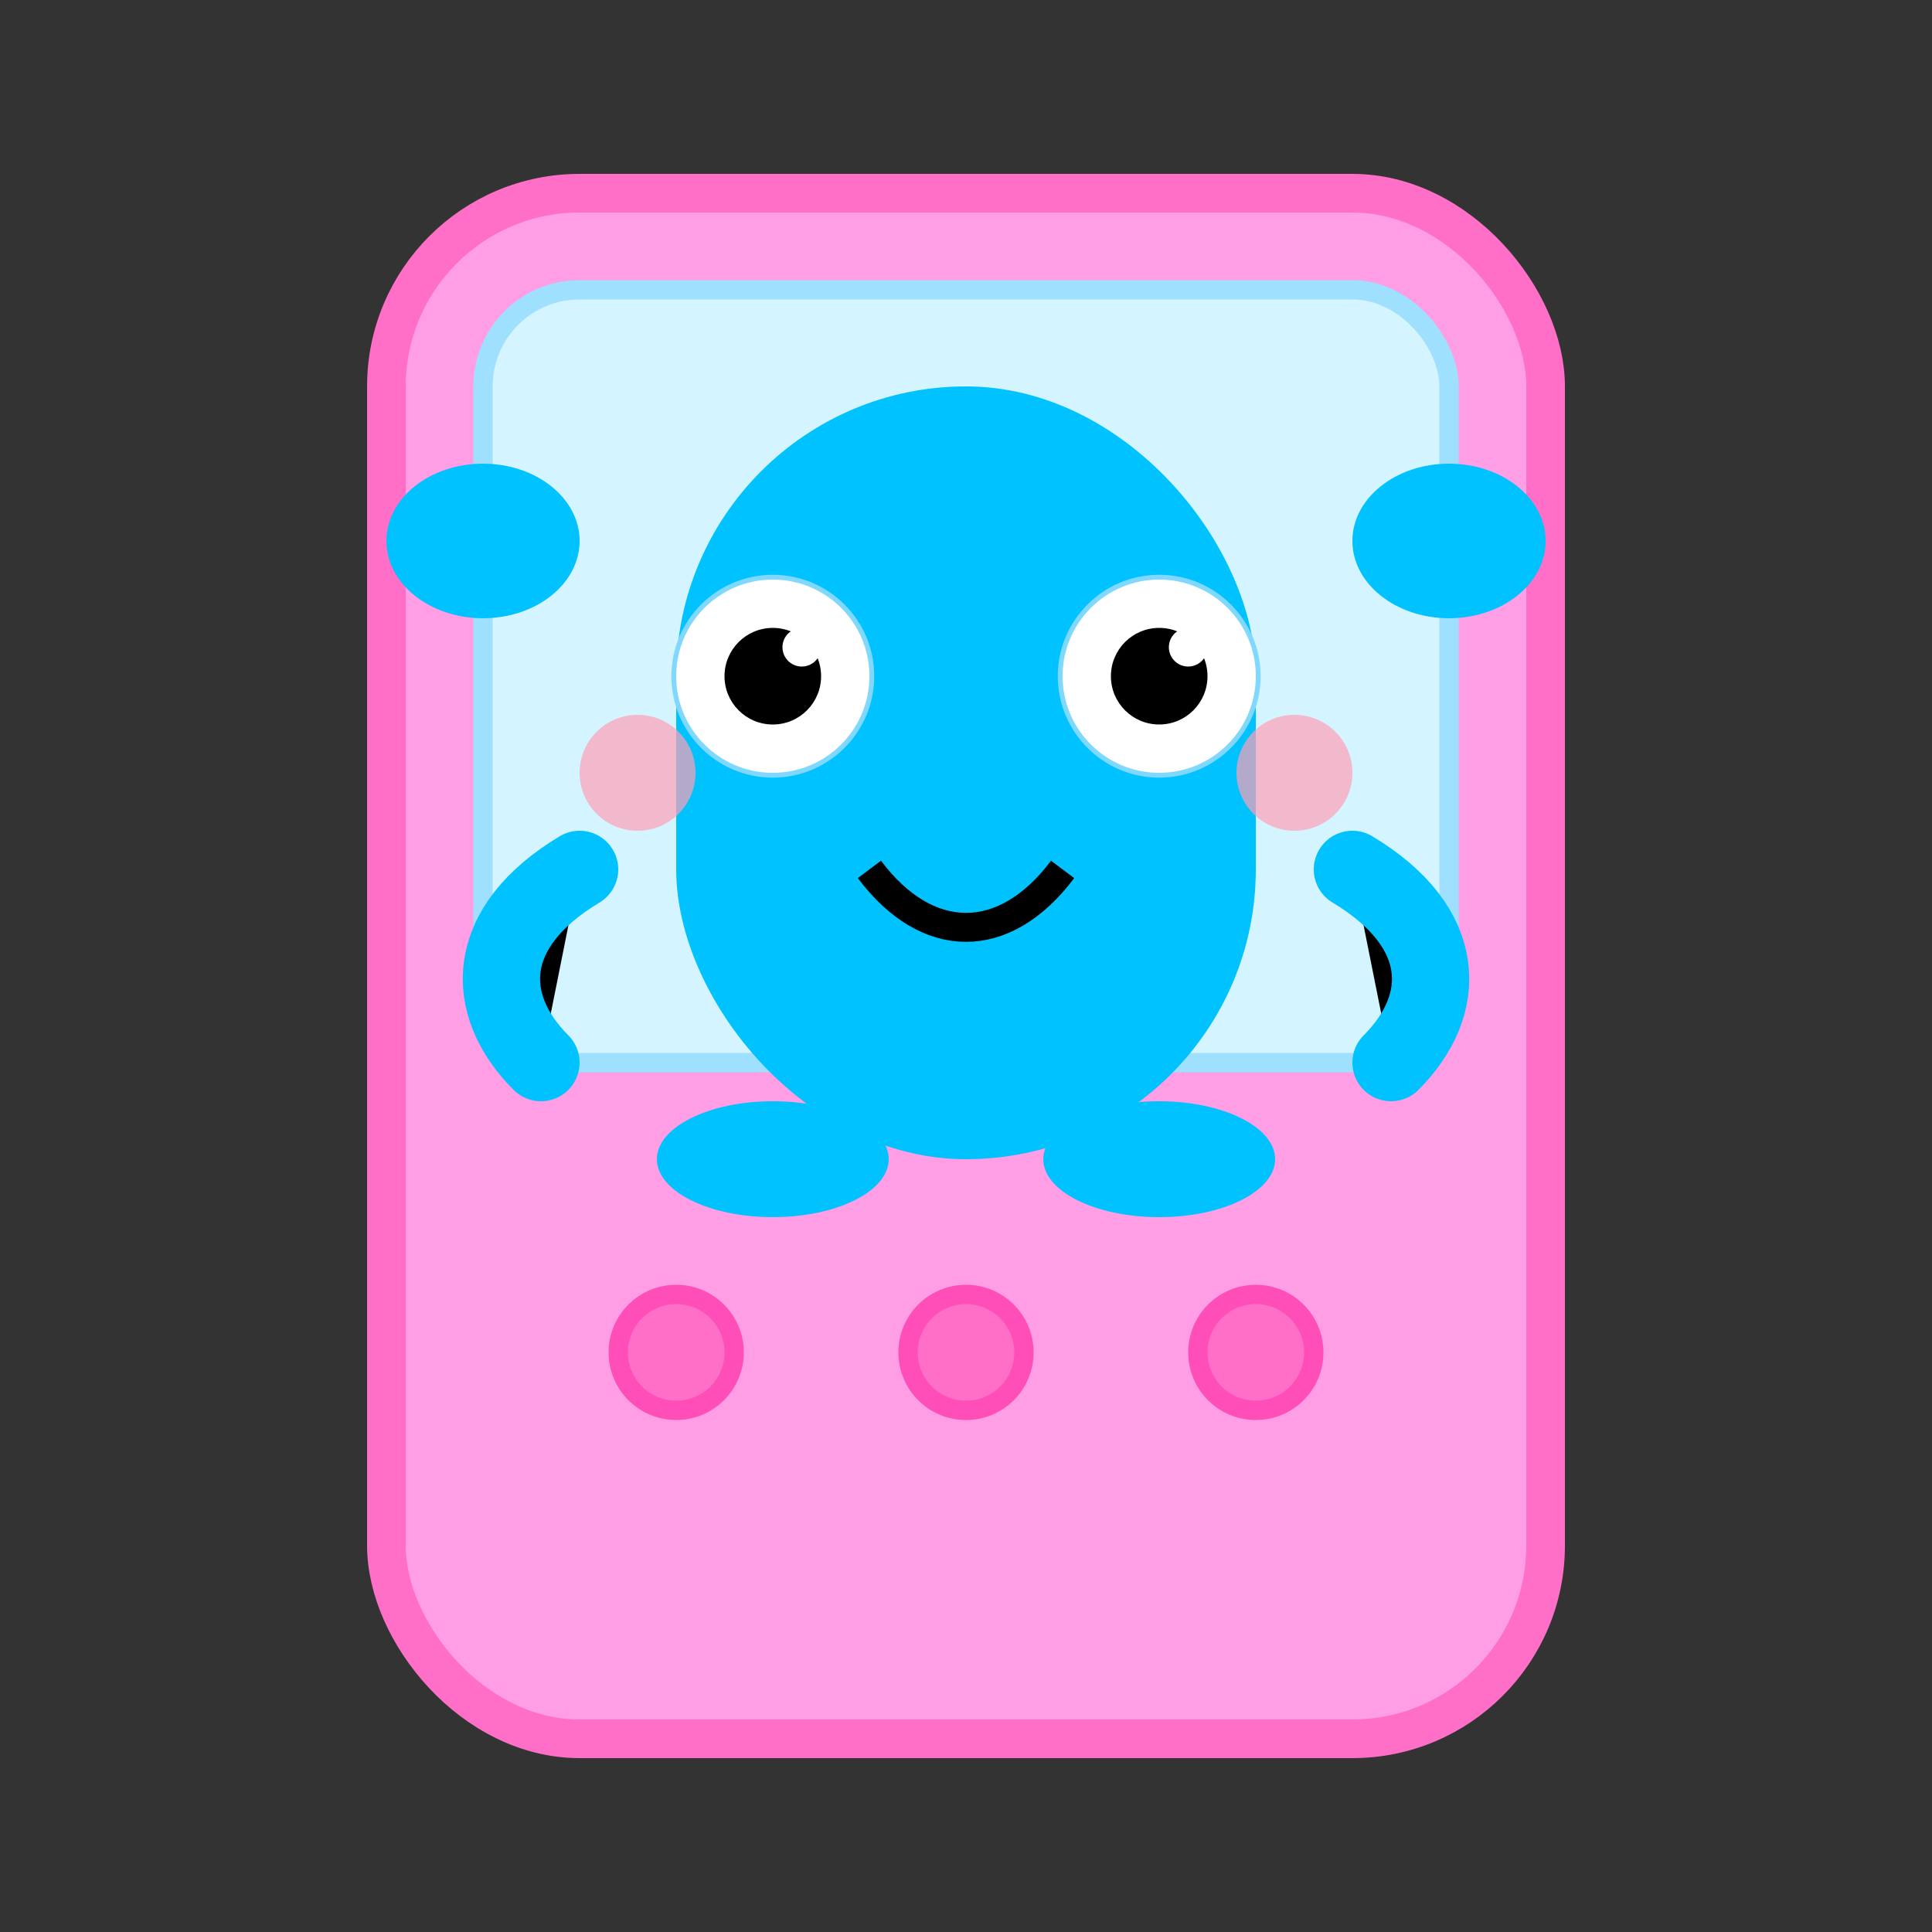 <?xml version="1.0" encoding="UTF-8"?>
<svg xmlns="http://www.w3.org/2000/svg" xmlns:xlink="http://www.w3.org/1999/xlink" viewBox="0 0 100 100">
  <rect x="0" y="0" width="100" height="100" fill="#333333" stroke="none"/>
  <!-- Define animations -->
  <defs>
    <!-- Left eye definitions -->
    <circle id="left-eye-outline" cx="40" cy="35" r="5"/>
    <mask id="left-eye-mask">
      <rect x="30" y="25" width="25" height="20" fill="white"/>
      <use xlink:href="#left-eye-outline" id="left-lid" fill="black">
        <animate
          attributeName="transform"
          type="translate"
          values="0 0; 0 5; 0 0"
          dur="4s"
          repeatCount="indefinite"/>
      </use>
    </mask>

    <!-- Right eye definitions -->
    <circle id="right-eye-outline" cx="60" cy="35" r="5"/>
    <mask id="right-eye-mask">
      <rect x="50" y="25" width="25" height="20" fill="white"/>
      <use xlink:href="#right-eye-outline" id="right-lid" fill="black">
        <animate
          attributeName="transform"
          type="translate"
          values="0 0; 0 5; 0 0"
          dur="4s"
          repeatCount="indefinite"/>
      </use>
    </mask>

    <!-- Orbit animations -->
    <animateTransform
      id="orbitLeft"
      attributeName="transform"
      type="rotate"
      values="0,25,28; 360,25,28"
      dur="3s"
      repeatCount="indefinite"/>
    <animateTransform
      id="orbitRight"
      attributeName="transform"
      type="rotate"
      values="0,75,28; -360,75,28"
      dur="3s"
      repeatCount="indefinite"/>
  </defs>
  <!-- Device frame -->
  <rect x="20" y="10" width="60" height="80" rx="10" fill="#ff9ee5" stroke="#ff6ec7" stroke-width="2"/>
  <rect x="25" y="15" width="50" height="40" rx="5" fill="#d4f4ff" stroke="#a0e0ff" stroke-width="1"/>
  
  <!-- Character body with hover animation -->
  <g id="character">
    <!-- Body -->
    <rect x="35" y="20" width="30" height="40" rx="15" fill="#00c2ff">
      <animateTransform
        attributeName="transform"
        type="translate"
        values="0,0; 0,-2; 0,0"
        dur="2s"
        repeatCount="indefinite"/>
    </rect>
    
    <!-- Ears/antennas with orbit -->
    <g>
      <ellipse cx="25" cy="28" rx="5" ry="4" fill="#00c2ff">
        <animateTransform
          attributeName="transform"
          type="rotate"
          values="-15,25,28; 15,25,28; -15,25,28"
          dur="2s"
          repeatCount="indefinite"
          additive="sum"/>
        <animateTransform
          attributeName="transform"
          type="rotate"
          values="0,25,28; 360,25,28"
          dur="3s"
          repeatCount="indefinite"
          additive="sum"/>
      </ellipse>
    </g>
    <g>
      <ellipse cx="75" cy="28" rx="5" ry="4" fill="#00c2ff">
        <animateTransform
          attributeName="transform"
          type="rotate"
          values="15,75,28; -15,75,28; 15,75,28"
          dur="2s"
          repeatCount="indefinite"
          additive="sum"/>
        <animateTransform
          attributeName="transform"
          type="rotate"
          values="0,75,28; -360,75,28"
          dur="3s"
          repeatCount="indefinite"
          additive="sum"/>
      </ellipse>
    </g>
    
    <!-- Eyes with natural blink -->
    <g id="eyes">
      <!-- Left eye -->
      <g>
        <use xlink:href="#left-eye-outline" fill="white" stroke="#80d8ff" stroke-width="0.5"/>
        <use xlink:href="#left-eye-outline" mask="url(#left-eye-mask)" fill="white"/>
        <!-- Left pupil -->
        <circle cx="40" cy="35" r="2.5" fill="black"/>
        <!-- Left highlight -->
        <circle cx="41.5" cy="33.5" r="1" fill="white"/>
      </g>
      
      <!-- Right eye -->
      <g>
        <use xlink:href="#right-eye-outline" fill="white" stroke="#80d8ff" stroke-width="0.5"/>
        <use xlink:href="#right-eye-outline" mask="url(#right-eye-mask)" fill="white"/>
        <!-- Right pupil -->
        <circle cx="60" cy="35" r="2.5" fill="black"/>
        <!-- Right highlight -->
        <circle cx="61.5" cy="33.5" r="1" fill="white"/>
      </g>
    </g>
    
    <!-- Blush marks -->
    <circle cx="33" cy="40" r="3" fill="#ff9eb5" opacity="0.7">
      <animateTransform
        attributeName="transform"
        type="translate"
        values="0,0; 0,-2; 0,0"
        dur="2s"
        repeatCount="indefinite"/>
    </circle>
    <circle cx="67" cy="40" r="3" fill="#ff9eb5" opacity="0.7">
      <animateTransform
        attributeName="transform"
        type="translate"
        values="0,0; 0,-2; 0,0"
        dur="2s"
        repeatCount="indefinite"/>
    </circle>
    
    <!-- Smiling mouth -->
    <path d="M45 45 C48 49 52 49 55 45" stroke="black" stroke-width="1.5" fill="none">
      <animateTransform
        attributeName="transform"
        type="translate"
        values="0,0; 0,-2; 0,0"
        dur="2s"
        repeatCount="indefinite"/>
    </path>
    
    <!-- Little arms with unique pulse -->
    <path d="M30 45 C25 48 25 52 28 55" stroke="#00c2ff" stroke-width="4" stroke-linecap="round">
      <animateTransform
        attributeName="transform"
        type="translate"
        values="0,0; -1,-1; 0,0"
        dur="1.7s"
        repeatCount="indefinite"/>
      <animateTransform
        attributeName="transform"
        type="rotate"
        values="-3,30,45; 3,30,45; -3,30,45"
        dur="2.5s"
        additive="sum"
        repeatCount="indefinite"/>
    </path>
    <path d="M70 45 C75 48 75 52 72 55" stroke="#00c2ff" stroke-width="4" stroke-linecap="round">
      <animateTransform
        attributeName="transform"
        type="translate"
        values="0,0; 1,-1; 0,0"
        dur="1.7s"
        repeatCount="indefinite"/>
      <animateTransform
        attributeName="transform"
        type="rotate"
        values="3,70,45; -3,70,45; 3,70,45"
        dur="2.5s"
        additive="sum"
        repeatCount="indefinite"/>
    </path>
    
    <!-- Little feet (no animation) -->
    <ellipse cx="40" cy="60" rx="6" ry="3" fill="#00c2ff"/>
    <ellipse cx="60" cy="60" rx="6" ry="3" fill="#00c2ff"/>
  </g>
  
  <!-- Tamagotchi device buttons -->
  <circle cx="35" cy="70" r="3" fill="#ff6ec7" stroke="#ff4eb8" stroke-width="1"/>
  <circle cx="50" cy="70" r="3" fill="#ff6ec7" stroke="#ff4eb8" stroke-width="1"/>
  <circle cx="65" cy="70" r="3" fill="#ff6ec7" stroke="#ff4eb8" stroke-width="1"/>
</svg>